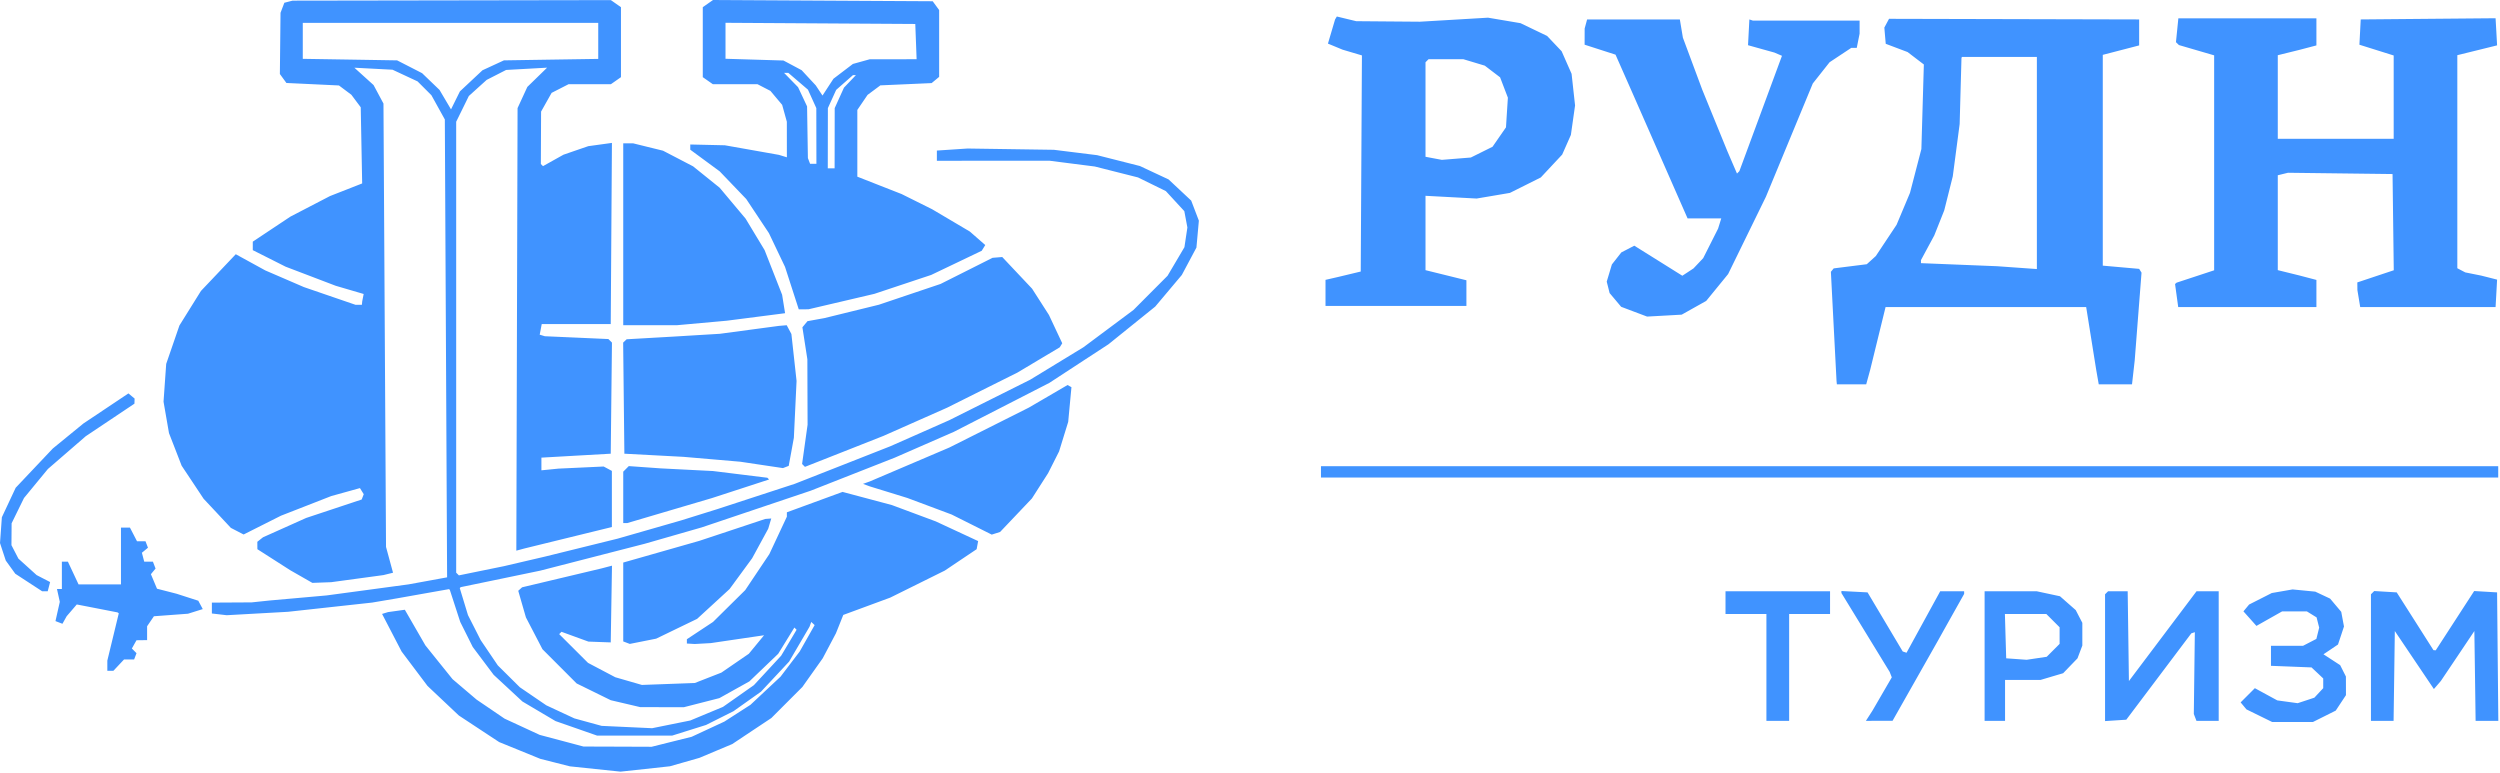 <svg width="152" height="47" viewBox="0 0 152 47" fill="none" xmlns="http://www.w3.org/2000/svg">
<path fill-rule="evenodd" clip-rule="evenodd" d="M17.538 0.103L17.288 0.168L17.172 0.473L17.056 0.779L17.036 2.639L17.016 4.5L17.215 4.772L17.414 5.045L19.011 5.12L20.608 5.196L20.985 5.478L21.363 5.761L21.648 6.142L21.933 6.523L21.976 8.838L22.02 11.153L21.042 11.537L20.065 11.92L18.861 12.545L17.658 13.17L16.513 13.931L15.369 14.693V14.951V15.209L16.367 15.711L17.364 16.214L18.889 16.795L20.413 17.376L21.262 17.625L22.111 17.874L22.067 18.098L22.023 18.323L22.013 18.427L22.002 18.53H21.806H21.61L20.044 17.993L18.478 17.455L17.304 16.948L16.129 16.441L15.232 15.949L14.335 15.457L13.277 16.573L12.219 17.688L11.564 18.739L10.909 19.79L10.507 20.957L10.105 22.124L10.024 23.273L9.943 24.422L10.109 25.378L10.275 26.334L10.66 27.324L11.044 28.315L11.712 29.319L12.379 30.324L13.208 31.209L14.036 32.095L14.424 32.296L14.813 32.497L15.947 31.926L17.082 31.355L18.609 30.759L20.137 30.162L21.011 29.919L21.885 29.676L22 29.862L22.115 30.048L22.053 30.209L21.991 30.37L20.304 30.93L18.616 31.491L17.304 32.079L15.991 32.667L15.818 32.804L15.646 32.941L15.647 33.165L15.649 33.391L16.649 34.031L17.649 34.671L18.321 35.055L18.992 35.439L19.564 35.418L20.137 35.397L21.726 35.181L23.315 34.965L23.605 34.893L23.896 34.822L23.683 34.037L23.47 33.252L23.392 19.774L23.315 6.296L23.014 5.734L22.713 5.172L22.129 4.644L21.546 4.117L22.707 4.178L23.867 4.239L24.628 4.594L25.387 4.948L25.809 5.369L26.23 5.791L26.638 6.527L27.046 7.264L27.08 14.21L27.115 21.157L27.149 28.13L27.184 35.102L26.009 35.317L24.835 35.531L22.348 35.867L19.86 36.202L18.133 36.356L16.406 36.509L15.853 36.567L15.3 36.625L14.091 36.632L12.882 36.639V36.969V37.3L13.332 37.352L13.782 37.405L15.647 37.301L17.511 37.197L20.067 36.917L22.624 36.637L23.384 36.508L24.144 36.379L25.726 36.098L27.307 35.818L27.33 35.848L27.354 35.879L27.668 36.846L27.983 37.814L28.363 38.575L28.743 39.336L29.379 40.183L30.015 41.03L30.89 41.841L31.764 42.652L32.77 43.247L33.776 43.842L35.04 44.283L36.304 44.725L38.584 44.725L40.864 44.726L41.895 44.402L42.927 44.078L43.761 43.66L44.595 43.242L45.43 42.649L46.266 42.056L47.122 41.141L47.978 40.225L48.599 39.165L49.219 38.104L49.272 37.959L49.324 37.814L49.427 37.91L49.53 38.005L49.076 38.808L48.622 39.611L48.039 40.376L47.457 41.142L46.542 41.997L45.628 42.853L44.835 43.363L44.042 43.873L43.047 44.335L42.053 44.797L40.836 45.1L39.62 45.404L37.547 45.396L35.475 45.389L34.146 45.035L32.816 44.682L31.748 44.188L30.679 43.694L29.83 43.116L28.98 42.539L28.247 41.916L27.515 41.293L26.689 40.267L25.864 39.24L25.239 38.157L24.614 37.073L24.103 37.144L23.591 37.216L23.411 37.271L23.23 37.327L23.824 38.469L24.417 39.611L25.205 40.658L25.993 41.705L26.947 42.605L27.9 43.504L29.124 44.311L30.349 45.118L31.599 45.627L32.849 46.137L33.748 46.365L34.646 46.593L36.186 46.755L37.727 46.916L39.229 46.754L40.732 46.59L41.628 46.334L42.524 46.078L43.522 45.658L44.52 45.239L45.709 44.447L46.899 43.656L47.841 42.712L48.784 41.769L49.402 40.898L50.02 40.026L50.422 39.266L50.824 38.505L51.048 37.947L51.271 37.388L52.7 36.861L54.129 36.334L55.788 35.512L57.446 34.69L58.413 34.04L59.38 33.391L59.425 33.144L59.471 32.898L58.182 32.299L56.893 31.7L55.557 31.203L54.221 30.706L52.724 30.307L51.227 29.908L49.535 30.528L47.842 31.148V31.281V31.414L47.309 32.552L46.776 33.69L46.043 34.784L45.31 35.879L44.33 36.847L43.351 37.815L42.556 38.34L41.762 38.865V38.996V39.127L42.004 39.141L42.246 39.155L42.729 39.128L43.213 39.101L44.834 38.862L46.455 38.624L45.992 39.187L45.529 39.749L44.694 40.322L43.86 40.895L43.053 41.21L42.246 41.526L40.637 41.585L39.028 41.644L38.219 41.41L37.409 41.176L36.58 40.739L35.751 40.302L34.875 39.428L33.998 38.554L34.069 38.483L34.139 38.413L34.957 38.711L35.775 39.009L36.454 39.034L37.133 39.058L37.171 36.726L37.209 34.393L36.895 34.475L36.58 34.558L34.162 35.133L31.744 35.708L31.626 35.814L31.509 35.92L31.742 36.729L31.976 37.538L32.479 38.505L32.982 39.473L34.021 40.513L35.06 41.554L36.096 42.063L37.133 42.572L38.031 42.783L38.929 42.994L40.254 42.996L41.58 42.998L42.659 42.722L43.738 42.446L44.65 41.937L45.562 41.429L46.438 40.59L47.314 39.751L47.806 38.953L48.298 38.155L48.366 38.223L48.433 38.29L47.965 39.078L47.496 39.865L46.667 40.761L45.838 41.656L44.898 42.318L43.957 42.979L42.963 43.392L41.969 43.806L40.809 44.04L39.649 44.275L38.115 44.204L36.58 44.133L35.751 43.906L34.922 43.678L34.068 43.281L33.215 42.883L32.41 42.334L31.606 41.785L30.937 41.121L30.268 40.458L29.747 39.689L29.226 38.92L28.84 38.16L28.453 37.399L28.203 36.577L27.953 35.755L27.983 35.727L28.013 35.698L30.431 35.197L32.849 34.695L36.028 33.877L39.206 33.059L40.933 32.563L42.66 32.067L45.977 30.95L49.293 29.834L51.849 28.829L54.406 27.824L56.202 27.039L57.998 26.254L60.9 24.767L63.802 23.279L65.598 22.105L67.395 20.932L68.816 19.786L70.237 18.641L71.046 17.68L71.855 16.718L72.299 15.885L72.743 15.052L72.817 14.235L72.891 13.417L72.658 12.807L72.425 12.197L71.737 11.553L71.049 10.909L70.178 10.502L69.307 10.094L68.006 9.764L66.704 9.434L65.391 9.271L64.078 9.108L61.453 9.069L58.828 9.03L57.895 9.092L56.962 9.154V9.465V9.776L60.382 9.773L63.802 9.771L65.184 9.948L66.566 10.124L67.878 10.456L69.191 10.788L70.037 11.203L70.883 11.618L71.445 12.228L72.007 12.838L72.1 13.335L72.193 13.832L72.103 14.43L72.014 15.028L71.501 15.898L70.987 16.767L69.951 17.806L68.915 18.846L67.395 19.979L65.875 21.112L64.256 22.099L62.637 23.086L60.18 24.315L57.722 25.545L55.926 26.34L54.129 27.134L51.227 28.275L48.326 29.415L45.977 30.182L43.627 30.95L42.522 31.295L41.416 31.64L39.482 32.196L37.547 32.751L35.337 33.297L33.126 33.843L31.882 34.133L30.638 34.424L29.269 34.703L27.9 34.983L27.819 34.901L27.736 34.819V21.111V7.402L28.121 6.62L28.505 5.837L29.047 5.347L29.59 4.857L30.181 4.555L30.772 4.253L32.018 4.184L33.264 4.114L32.663 4.7L32.062 5.285L31.765 5.929L31.468 6.573L31.43 20.026L31.393 33.48L31.638 33.414L31.882 33.348L34.542 32.696L37.202 32.044V30.338V28.631L36.952 28.497L36.703 28.364L35.329 28.428L33.955 28.492L33.437 28.544L32.918 28.595V28.209V27.824L35.026 27.704L37.133 27.585L37.17 24.207L37.207 20.83L37.099 20.722L36.991 20.614L35.058 20.528L33.126 20.443L32.97 20.396L32.814 20.349L32.876 20.027L32.937 19.705H35.035H37.133L37.169 14.197L37.205 8.689L36.486 8.788L35.767 8.887L35.013 9.146L34.26 9.406L33.637 9.754L33.014 10.102L32.949 10.036L32.884 9.971L32.891 8.378L32.898 6.785L33.218 6.215L33.538 5.646L34.052 5.384L34.566 5.121H35.853H37.141L37.448 4.906L37.755 4.691V2.564V0.437L37.448 0.222L37.141 0.007L27.464 0.023L17.788 0.039L17.538 0.103ZM43.04 0.219L42.729 0.437V2.564V4.691L43.036 4.906L43.343 5.121H44.701H46.059L46.451 5.324L46.842 5.526L47.198 5.95L47.555 6.374L47.698 6.888L47.84 7.402L47.841 8.483L47.842 9.564L47.6 9.49L47.358 9.416L45.715 9.124L44.072 8.833L43.021 8.809L41.969 8.785V8.943V9.102L42.863 9.76L43.757 10.418L44.565 11.26L45.373 12.102L46.062 13.139L46.751 14.176L47.24 15.201L47.73 16.227L48.147 17.517L48.564 18.807L48.86 18.806L49.155 18.805L51.158 18.336L53.162 17.866L54.889 17.291L56.617 16.716L58.152 15.982L59.688 15.247L59.796 15.073L59.904 14.898L59.435 14.488L58.966 14.078L57.817 13.398L56.668 12.719L55.744 12.259L54.82 11.799L53.473 11.271L52.126 10.742V8.713V6.683L52.437 6.226L52.748 5.769L53.137 5.48L53.526 5.19L55.085 5.121L56.643 5.052L56.872 4.863L57.1 4.673V2.643V0.612L56.904 0.344L56.708 0.076L50.03 0.038L43.351 0L43.04 0.219ZM81.227 1.092L81.173 1.182L80.956 1.916L80.739 2.651L81.183 2.835L81.627 3.019L82.216 3.194L82.805 3.369L82.769 9.939L82.733 16.509L82.042 16.675L81.351 16.841L80.971 16.928L80.591 17.015V17.807V18.599H84.875H89.158V17.82V17.041L87.915 16.733L86.671 16.426V14.165V11.905L88.226 11.988L89.78 12.071L90.792 11.9L91.803 11.728L92.742 11.259L93.681 10.789L94.331 10.093L94.981 9.398L95.246 8.8L95.51 8.202L95.637 7.306L95.764 6.41L95.658 5.449L95.553 4.488L95.25 3.802L94.948 3.117L94.506 2.651L94.064 2.185L93.256 1.797L92.448 1.409L91.46 1.242L90.471 1.075L88.398 1.198L86.326 1.32L84.391 1.304L82.457 1.288L81.868 1.146L81.28 1.003L81.227 1.092ZM96.422 1.458L96.347 1.735L96.346 2.226L96.344 2.717L97.284 3.02L98.224 3.323L98.789 4.602L99.354 5.882L100.979 9.579L102.604 13.277H103.629H104.653L104.557 13.588L104.46 13.899L104.007 14.798L103.554 15.696L103.259 16.008L102.964 16.32L102.625 16.543L102.286 16.765L100.826 15.851L99.366 14.938L98.973 15.142L98.579 15.345L98.29 15.712L98.002 16.079L97.846 16.601L97.689 17.123L97.777 17.47L97.864 17.818L98.215 18.235L98.566 18.653L99.355 18.951L100.144 19.248L101.196 19.19L102.248 19.131L102.992 18.713L103.737 18.296L104.403 17.48L105.069 16.664L106.218 14.314L107.367 11.964L108.792 8.52L110.218 5.075L110.728 4.43L111.238 3.785L111.898 3.347L112.558 2.91H112.725H112.891L112.977 2.478L113.064 2.046V1.648V1.251H109.817H106.569L106.466 1.216L106.362 1.182L106.321 1.965L106.28 2.748L107.081 2.972L107.882 3.195L108.113 3.294L108.344 3.393L107.049 6.9L105.754 10.406L105.682 10.479L105.609 10.552L105.317 9.876L105.026 9.199L104.264 7.333L103.502 5.467L102.91 3.877L102.319 2.288L102.227 1.735L102.135 1.182H99.316H96.496L96.422 1.458ZM114.71 1.411L114.568 1.677L114.61 2.17L114.653 2.663L115.317 2.914L115.982 3.165L116.476 3.543L116.97 3.92L116.895 6.491L116.82 9.061L116.474 10.393L116.128 11.724L115.72 12.697L115.311 13.669L114.68 14.618L114.049 15.568L113.775 15.816L113.5 16.065L112.495 16.191L111.489 16.318L111.403 16.422L111.318 16.526L111.489 19.843L111.661 23.161L111.671 23.265L111.682 23.368H112.574H113.465L113.588 22.919L113.711 22.47L114.177 20.569L114.643 18.668H120.741H126.839L127.143 20.569L127.447 22.47L127.525 22.919L127.604 23.368H128.615H129.626L129.708 22.643L129.79 21.917L129.997 19.248L130.205 16.579L130.133 16.463L130.062 16.347L128.956 16.249L127.849 16.151V9.743V3.335L128.367 3.201L128.886 3.066L129.473 2.914L130.06 2.761V1.971L130.06 1.182L122.456 1.163L114.853 1.144L114.71 1.411ZM132.371 1.838L132.298 2.564L132.388 2.651L132.478 2.739L133.549 3.052L134.62 3.365V9.899V16.434L133.48 16.81L132.34 17.185L132.291 17.227L132.243 17.268L132.339 17.968L132.435 18.668H136.637H140.838V17.844V17.02L140.319 16.884L139.801 16.748L139.145 16.586L138.489 16.424V13.54V10.656L138.799 10.58L139.11 10.504L142.289 10.543L145.467 10.582L145.504 13.507L145.541 16.432L144.433 16.801L143.325 17.171L143.328 17.401L143.329 17.632L143.415 18.15L143.5 18.668H147.615H151.731L151.778 17.835L151.823 17.001L151.339 16.878L150.856 16.756L150.372 16.659L149.889 16.562L149.647 16.436L149.405 16.309V9.832V3.355L150.614 3.057L151.823 2.758L151.778 1.933L151.731 1.109L147.632 1.145L143.532 1.182L143.492 1.95L143.452 2.719L144.494 3.046L145.536 3.373V5.906V8.439H142.012H138.489V5.898V3.357L139.145 3.195L139.801 3.033L140.319 2.897L140.838 2.761V1.937V1.113H136.641H132.444L132.371 1.838ZM36.373 2.485V3.581L33.506 3.625L30.638 3.67L29.987 3.971L29.335 4.272L28.649 4.914L27.963 5.556L27.692 6.103L27.422 6.65L27.072 6.058L26.723 5.467L26.193 4.958L25.664 4.449L24.904 4.059L24.144 3.67L21.276 3.623L18.409 3.577V2.483V1.389H27.391H36.373V2.485ZM55.69 2.529L55.73 3.601L54.308 3.602L52.886 3.602L52.371 3.745L51.856 3.888L51.266 4.337L50.675 4.787L50.341 5.298L50.008 5.81L49.802 5.5L49.597 5.19L49.168 4.729L48.74 4.268L48.188 3.973L47.635 3.679L45.873 3.626L44.111 3.573V2.48V1.386L49.88 1.422L55.649 1.458L55.69 2.529ZM123.842 9.91V16.358L122.633 16.272L121.424 16.186L119.109 16.093L116.795 16V15.907V15.815L117.199 15.064L117.604 14.314L117.906 13.554L118.209 12.793L118.469 11.757L118.729 10.72L118.938 9.13L119.147 7.54L119.202 5.536L119.258 3.532L119.27 3.497L119.282 3.463H121.562H123.842V9.91ZM89.626 3.796L90.276 3.992L90.741 4.347L91.206 4.702L91.442 5.32L91.679 5.939L91.621 6.84L91.564 7.742L91.155 8.332L90.746 8.923L90.087 9.25L89.428 9.577L88.547 9.648L87.665 9.719L87.168 9.626L86.671 9.532V6.659V3.785L86.763 3.693L86.855 3.601H87.916H88.976L89.626 3.796ZM48.527 4.941L49.123 5.451L49.378 6.012L49.632 6.573L49.635 8.266L49.638 9.96H49.446H49.253L49.187 9.786L49.12 9.612L49.095 8.04L49.07 6.468L48.796 5.884L48.522 5.301L48.096 4.865L47.671 4.43H47.801H47.93L48.527 4.941ZM51.676 4.949L51.313 5.329L51.031 5.951L50.75 6.573L50.747 8.404L50.744 10.236H50.536H50.329L50.332 8.404L50.335 6.573L50.587 6.019L50.839 5.465L51.349 5.016L51.859 4.568H51.949H52.039L51.676 4.949ZM37.893 14.245V19.774L39.517 19.774L41.14 19.774L42.66 19.637L44.18 19.5L45.956 19.272L47.733 19.043L47.643 18.483L47.553 17.922L47.02 16.564L46.487 15.205L45.91 14.25L45.333 13.294L44.545 12.355L43.756 11.415L42.948 10.764L42.139 10.113L41.225 9.637L40.311 9.162L39.404 8.939L38.497 8.715H38.195H37.893V14.245ZM58.767 16.47L57.186 17.264L55.312 17.895L53.438 18.527L51.78 18.934L50.122 19.341L49.609 19.434L49.095 19.527L48.941 19.713L48.786 19.9L48.937 20.872L49.088 21.844L49.094 23.834L49.101 25.823L48.934 27.017L48.767 28.21L48.854 28.298L48.941 28.385L51.328 27.444L53.715 26.502L55.649 25.645L57.584 24.788L59.722 23.72L61.86 22.653L63.146 21.885L64.431 21.118L64.508 20.995L64.584 20.871L64.18 20.012L63.777 19.152L63.263 18.351L62.75 17.551L61.843 16.589L60.936 15.627L60.642 15.651L60.347 15.675L58.767 16.47ZM45.562 20.054L43.766 20.295L42.384 20.378L41.002 20.462L39.551 20.545L38.1 20.628L37.994 20.729L37.888 20.83L37.925 24.207L37.962 27.585L39.758 27.68L41.555 27.776L43.284 27.924L45.013 28.073L46.308 28.267L47.603 28.46L47.779 28.393L47.954 28.325L48.111 27.471L48.267 26.617L48.349 24.889L48.431 23.161L48.274 21.734L48.117 20.307L47.975 20.041L47.832 19.774L47.595 19.794L47.358 19.814L45.562 20.054ZM63.733 24.095L62.558 24.78L60.14 25.995L57.722 27.209L55.304 28.24L52.886 29.271L52.678 29.345L52.471 29.419L52.678 29.496L52.886 29.573L54.026 29.924L55.166 30.276L56.513 30.779L57.86 31.283L59.079 31.893L60.298 32.504L60.552 32.424L60.806 32.343L61.774 31.324L62.741 30.305L63.232 29.537L63.724 28.769L64.058 28.108L64.392 27.446L64.669 26.547L64.947 25.648L65.045 24.595L65.144 23.541L65.026 23.475L64.907 23.409L63.733 24.095ZM6.441 24.833L5.075 25.746L4.143 26.507L3.211 27.269L2.082 28.462L0.953 29.656L0.533 30.553L0.113 31.45L0.057 32.233L0 33.016L0.175 33.549L0.351 34.082L0.64 34.483L0.929 34.883L1.745 35.416L2.561 35.948H2.731H2.901L2.974 35.669L3.047 35.389L2.636 35.177L2.226 34.965L1.672 34.464L1.119 33.964L0.907 33.555L0.696 33.146L0.701 32.481L0.706 31.816L1.082 31.047L1.459 30.279L2.185 29.397L2.912 28.515L4.063 27.519L5.213 26.523L6.694 25.533L8.174 24.543L8.179 24.387L8.184 24.232L7.996 24.076L7.808 23.919L6.441 24.833ZM38.062 28.508L37.893 28.677V30.239V31.801H38.018H38.143L40.71 31.043L43.277 30.286L45.019 29.719L46.76 29.152L46.708 29.099L46.655 29.047L45.003 28.843L43.351 28.639L41.762 28.558L40.173 28.477L39.202 28.408L38.23 28.339L38.062 28.508ZM80.315 28.691V29.036H116.104H151.892V28.691V28.345H116.104H80.315V28.691ZM44.526 32.218L42.522 32.883L40.208 33.543L37.893 34.203V36.6V38.998L38.092 39.074L38.291 39.15L39.094 38.99L39.897 38.83L41.14 38.228L42.384 37.627L43.371 36.721L44.358 35.814L45.044 34.879L45.73 33.943L46.219 33.045L46.708 32.146L46.8 31.835L46.893 31.524L46.711 31.538L46.529 31.552L44.526 32.218ZM7.355 33.805V35.533H6.066H4.777L4.453 34.842L4.129 34.151H3.946H3.762V34.98V35.81H3.613H3.464L3.55 36.201L3.636 36.593L3.504 37.178L3.373 37.763L3.584 37.844L3.796 37.926L3.925 37.696L4.053 37.467L4.361 37.109L4.668 36.751L5.908 36.992L7.147 37.234L7.185 37.262L7.222 37.29L6.874 38.727L6.526 40.164L6.526 40.475L6.526 40.786H6.709H6.892L7.217 40.441L7.541 40.095H7.848H8.154L8.227 39.904L8.3 39.714L8.159 39.572L8.017 39.43L8.158 39.178L8.299 38.927L8.621 38.923L8.944 38.92V38.498V38.076L9.151 37.772L9.358 37.468L10.395 37.391L11.431 37.314L11.88 37.173L12.328 37.033L12.192 36.778L12.056 36.524L11.398 36.313L10.74 36.101L10.143 35.947L9.546 35.794L9.36 35.352L9.175 34.911L9.316 34.74L9.458 34.569L9.378 34.36L9.298 34.151H9.033H8.769L8.698 33.879L8.627 33.608L8.812 33.455L8.996 33.301L8.921 33.104L8.845 32.907H8.587H8.329L8.115 32.492L7.9 32.077H7.628H7.355V33.805ZM138.757 35.947L138.125 36.056L137.435 36.406L136.745 36.756L136.573 36.963L136.401 37.17L136.796 37.612L137.191 38.055L137.972 37.613L138.754 37.172H139.506H140.257L140.553 37.355L140.849 37.538L140.927 37.849L141.006 38.16L140.921 38.503L140.835 38.846L140.429 39.056L140.022 39.266H139.05H138.075V39.874V40.482L139.308 40.53L140.541 40.579L140.897 40.914L141.252 41.249V41.544V41.84L140.983 42.129L140.713 42.419L140.206 42.587L139.698 42.754L139.079 42.669L138.46 42.584L137.777 42.213L137.095 41.841L136.663 42.273L136.231 42.705L136.407 42.917L136.583 43.13L137.364 43.513L138.144 43.896H139.387H140.63L141.321 43.551L142.012 43.205L142.323 42.735L142.634 42.266L142.633 41.699L142.631 41.132L142.456 40.786L142.282 40.441L141.775 40.111L141.267 39.781L141.71 39.484L142.15 39.186L142.333 38.638L142.514 38.09L142.431 37.645L142.348 37.2L142.009 36.798L141.671 36.396L141.22 36.184L140.769 35.972L140.078 35.904L139.387 35.837L138.757 35.947ZM104.911 36.639V37.33H106.155H107.398V40.579V43.827H108.089H108.78V40.579V37.33H110.024H111.267V36.639V35.948H108.089H104.911V36.639ZM111.958 35.995V36.055L113.426 38.455L114.894 40.855L114.957 41.019L115.021 41.183L114.434 42.194L113.847 43.205L113.647 43.516L113.447 43.827L114.257 43.826L115.067 43.825L116.449 41.385L117.831 38.945L118.108 38.449L118.386 37.952L118.903 37.031L119.42 36.11V36.029V35.948H118.693H117.965L116.941 37.817L115.917 39.687L115.801 39.648L115.685 39.609L114.616 37.813L113.547 36.017L112.753 35.975L111.958 35.934V35.995ZM120.664 39.888V43.827H121.286H121.907V42.583V41.339H122.988H124.068L124.753 41.135L125.439 40.932L125.875 40.479L126.312 40.026L126.459 39.637L126.606 39.248V38.558V37.869L126.405 37.482L126.205 37.095L125.725 36.673L125.246 36.252L124.537 36.1L123.828 35.948H122.246H120.664V39.888ZM128.08 36.04L127.987 36.132V39.987V43.842L128.632 43.8L129.278 43.758L131.255 41.133L133.232 38.507L133.339 38.472L133.446 38.436L133.415 40.923L133.384 43.41L133.464 43.618L133.544 43.827H134.22H134.897V39.888V35.948H134.223H133.55L131.494 38.678L129.438 41.408L129.401 38.678L129.363 35.948H128.768H128.172L128.08 36.04ZM144.254 36.034L144.154 36.132V39.98V43.827H144.842H145.53L145.568 41.097L145.605 38.367L146.792 40.13L147.98 41.893L148.19 41.651L148.4 41.408L149.422 39.888L150.441 38.367L150.48 41.097L150.517 43.827H151.207H151.898L151.86 39.922L151.823 36.017L151.127 35.976L150.43 35.935L149.261 37.738L148.092 39.541L148.023 39.535L147.954 39.529L146.838 37.773L145.72 36.017L145.036 35.976L144.352 35.935L144.254 36.034ZM124.82 37.734L125.224 38.138V38.643V39.148L124.832 39.541L124.44 39.933L123.83 40.024L123.22 40.115L122.598 40.07L121.977 40.026L121.937 38.678L121.898 37.33H123.157H124.416L124.82 37.734Z" fill="#4093FF"/>
</svg>
